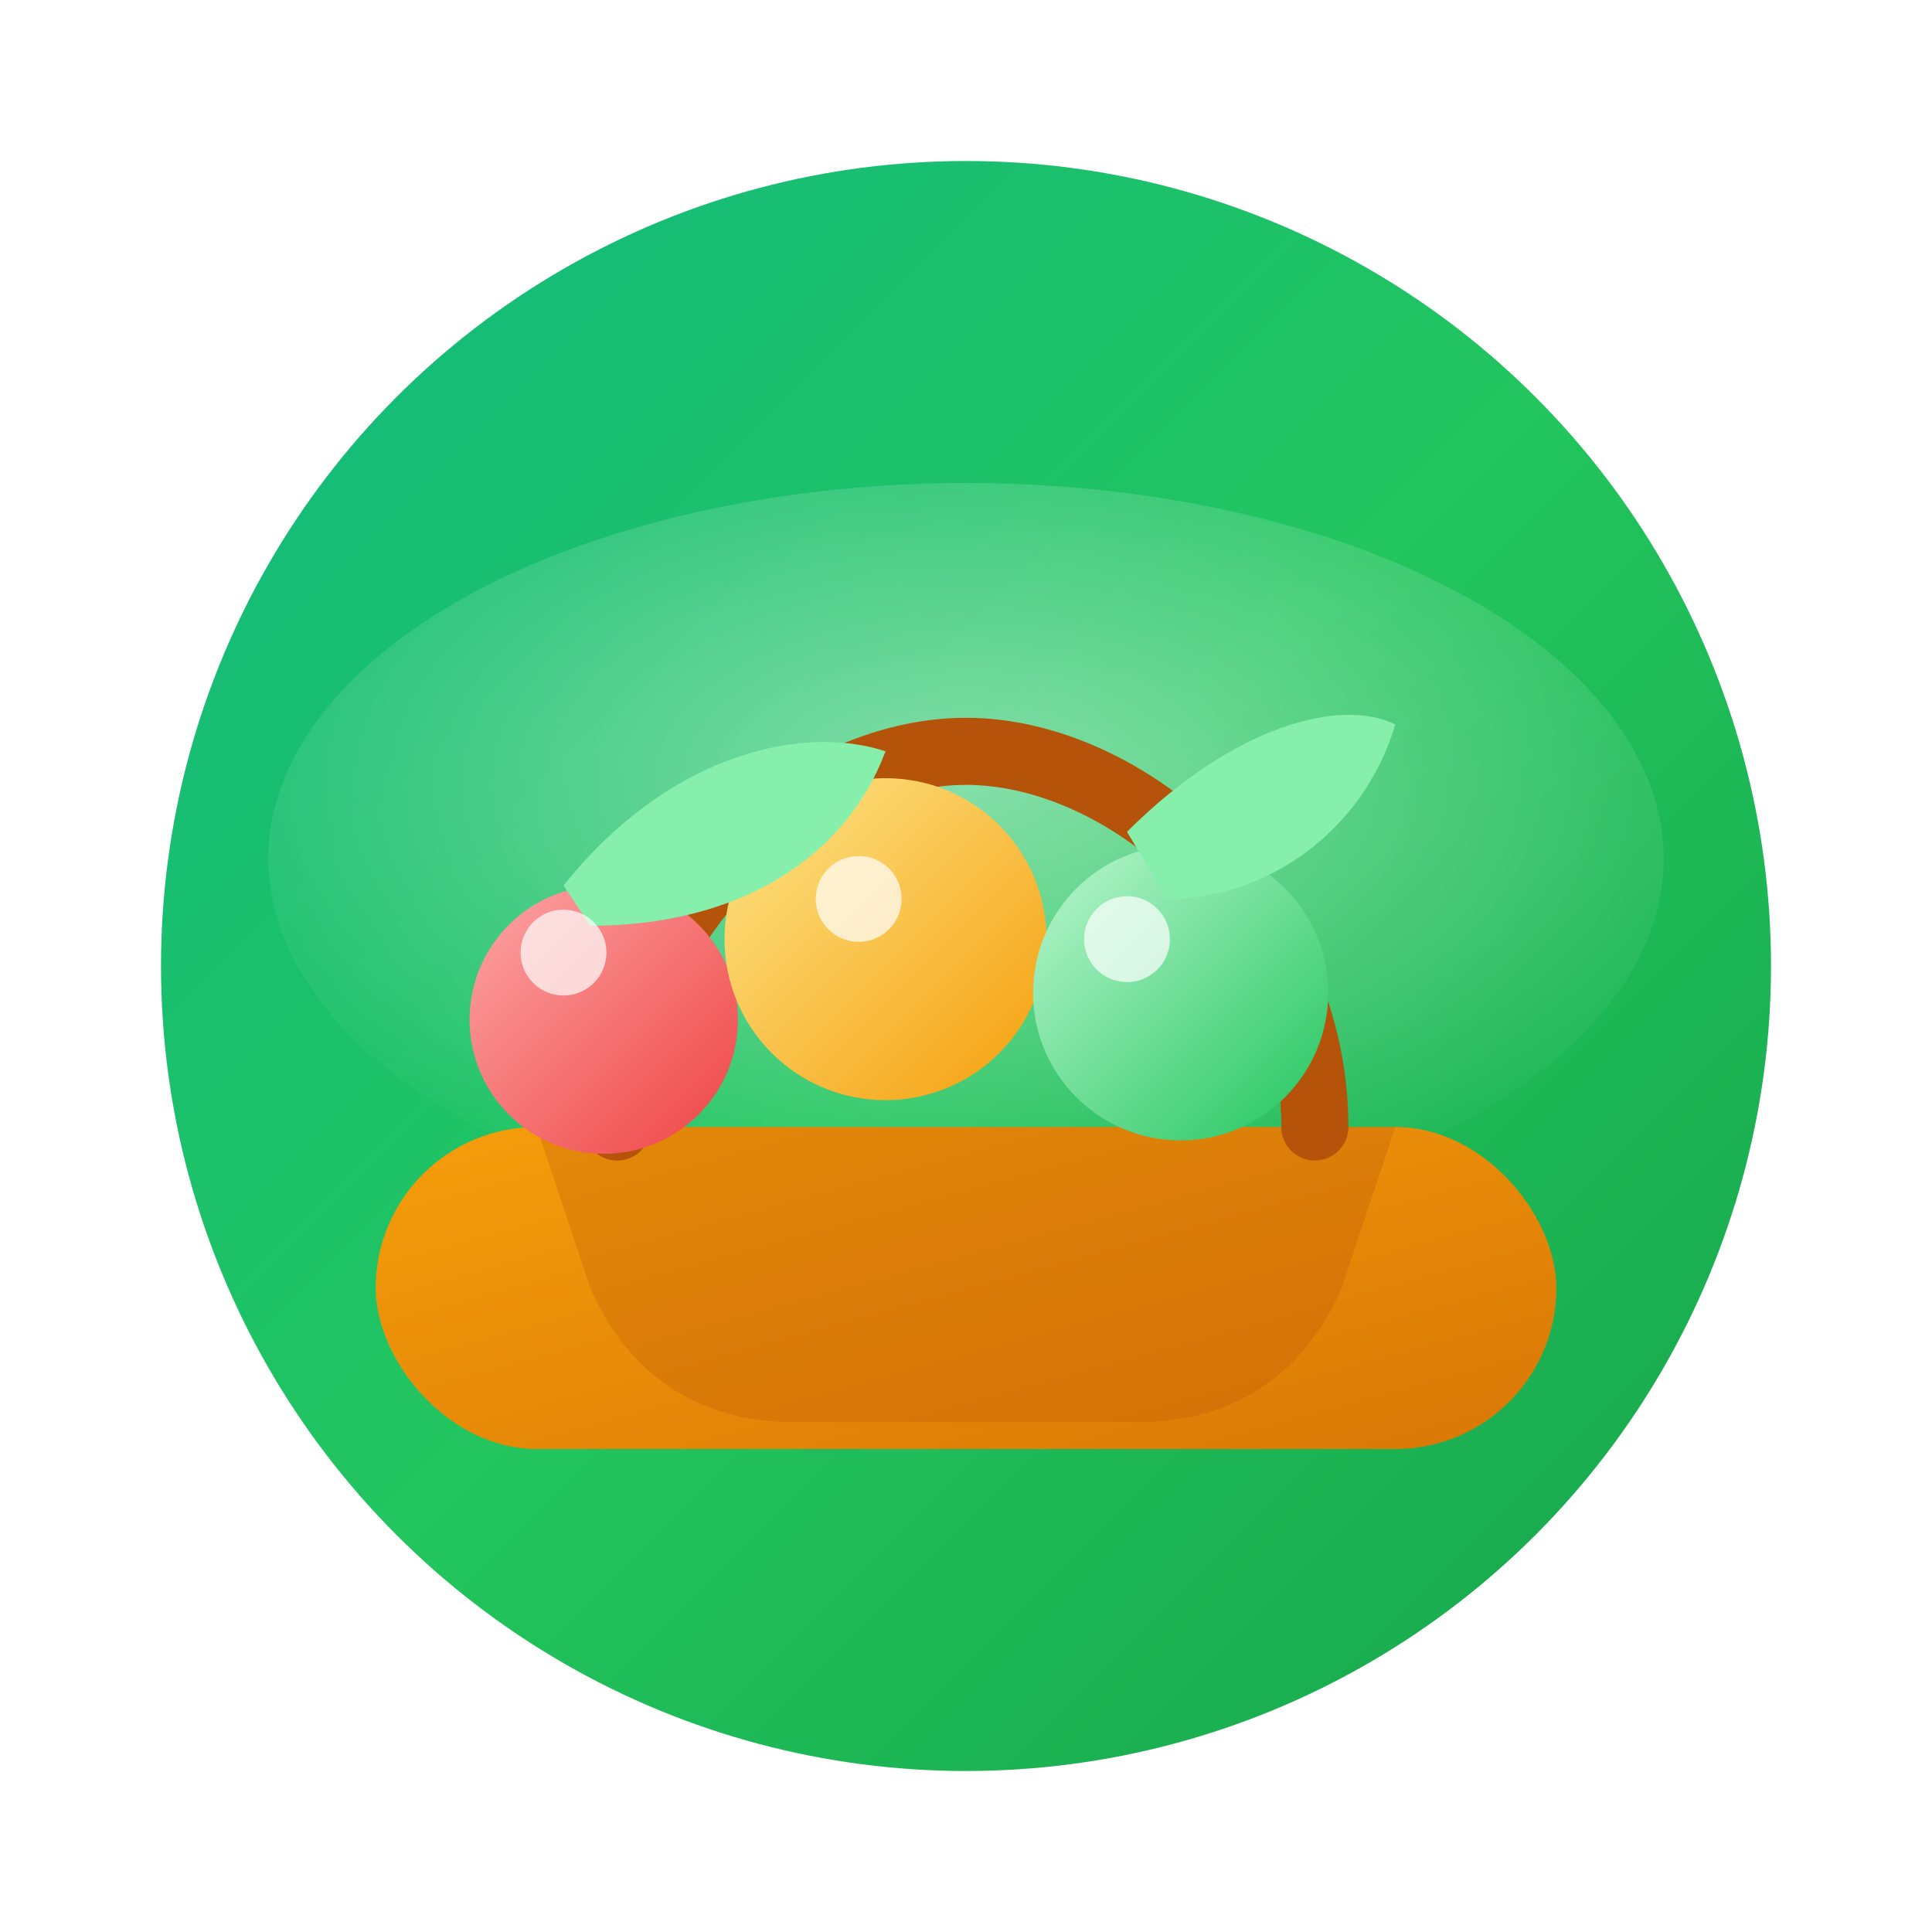 <?xml version="1.0" encoding="UTF-8"?>
<svg width="72" height="72" viewBox="0 0 72 72" xmlns="http://www.w3.org/2000/svg" role="img" aria-label="Mahabaleshwar Mart round badge">
  <defs>
    <!-- Green premium gradient -->
    <linearGradient id="badgeBg" x1="0" y1="0" x2="1" y2="1">
      <stop offset="0%" stop-color="#10b981"/>
      <stop offset="50%" stop-color="#22c55e"/>
      <stop offset="100%" stop-color="#16a34a"/>
    </linearGradient>
    <radialGradient id="badgeGlow" cx="50%" cy="40%" r="60%">
      <stop offset="0%" stop-color="#ffffff" stop-opacity="0.45"/>
      <stop offset="100%" stop-color="#ffffff" stop-opacity="0"/>
    </radialGradient>
    <linearGradient id="fruitRed" x1="0" y1="0" x2="1" y2="1">
      <stop offset="0%" stop-color="#fca5a5"/>
      <stop offset="100%" stop-color="#ef4444"/>
    </linearGradient>
    <linearGradient id="fruitOrange" x1="0" y1="0" x2="1" y2="1">
      <stop offset="0%" stop-color="#fde68a"/>
      <stop offset="100%" stop-color="#f59e0b"/>
    </linearGradient>
    <linearGradient id="fruitGreen" x1="0" y1="0" x2="1" y2="1">
      <stop offset="0%" stop-color="#bbf7d0"/>
      <stop offset="100%" stop-color="#22c55e"/>
    </linearGradient>
    <linearGradient id="basket" x1="0" y1="0" x2="1" y2="1">
      <stop offset="0%" stop-color="#f59e0b"/>
      <stop offset="100%" stop-color="#d97706"/>
    </linearGradient>
    <filter id="drop" x="-20%" y="-20%" width="140%" height="140%">
      <feDropShadow dx="0" dy="2" stdDeviation="2" flood-color="#000" flood-opacity="0.22"/>
    </filter>
  </defs>

  <!-- Circular badge background -->
  <g filter="url(#drop)">
    <circle cx="36" cy="36" r="30" fill="url(#badgeBg)"/>
    <ellipse cx="36" cy="32" rx="26" ry="14" fill="url(#badgeGlow)"/>
  </g>

  <!-- Basket & produce (centered) -->
  <g transform="translate(14,26)">
    <!-- Basket base -->
    <rect x="0" y="16" width="44" height="12" rx="6" fill="url(#basket)"/>
    <path d="M6 16h32l-2 6c-1.3 3-3.8 5-7.6 5H15.6C11.8 27 9.3 25 8 22l-2-6z" fill="#b45309" opacity="0.25"/>
    <!-- Handle -->
    <path d="M9 16c0-8 7-14 13-14s13 6 13 14" fill="none" stroke="#b45309" stroke-width="2.5" stroke-linecap="round"/>

    <!-- Fruits -->
    <circle cx="8.5" cy="12" r="5" fill="url(#fruitRed)"/>
    <circle cx="19" cy="9" r="6" fill="url(#fruitOrange)"/>
    <circle cx="30" cy="11" r="5.5" fill="url(#fruitGreen)"/>
    <!-- Leaves -->
    <path d="M7 7c4-5 9-6 12-5-1.5 4-5.5 6.5-11 6.5z" fill="#86efac"/>
    <path d="M28 5c4-4 8-5 10-4-1.2 4-4.8 6.5-8.5 6.5z" fill="#86efac"/>
    <!-- Highlights -->
    <circle cx="7" cy="9.5" r="1.6" fill="#fff" opacity="0.7"/>
    <circle cx="18" cy="7.5" r="1.6" fill="#fff" opacity="0.7"/>
    <circle cx="28" cy="9" r="1.6" fill="#fff" opacity="0.7"/>
  </g>
</svg>


